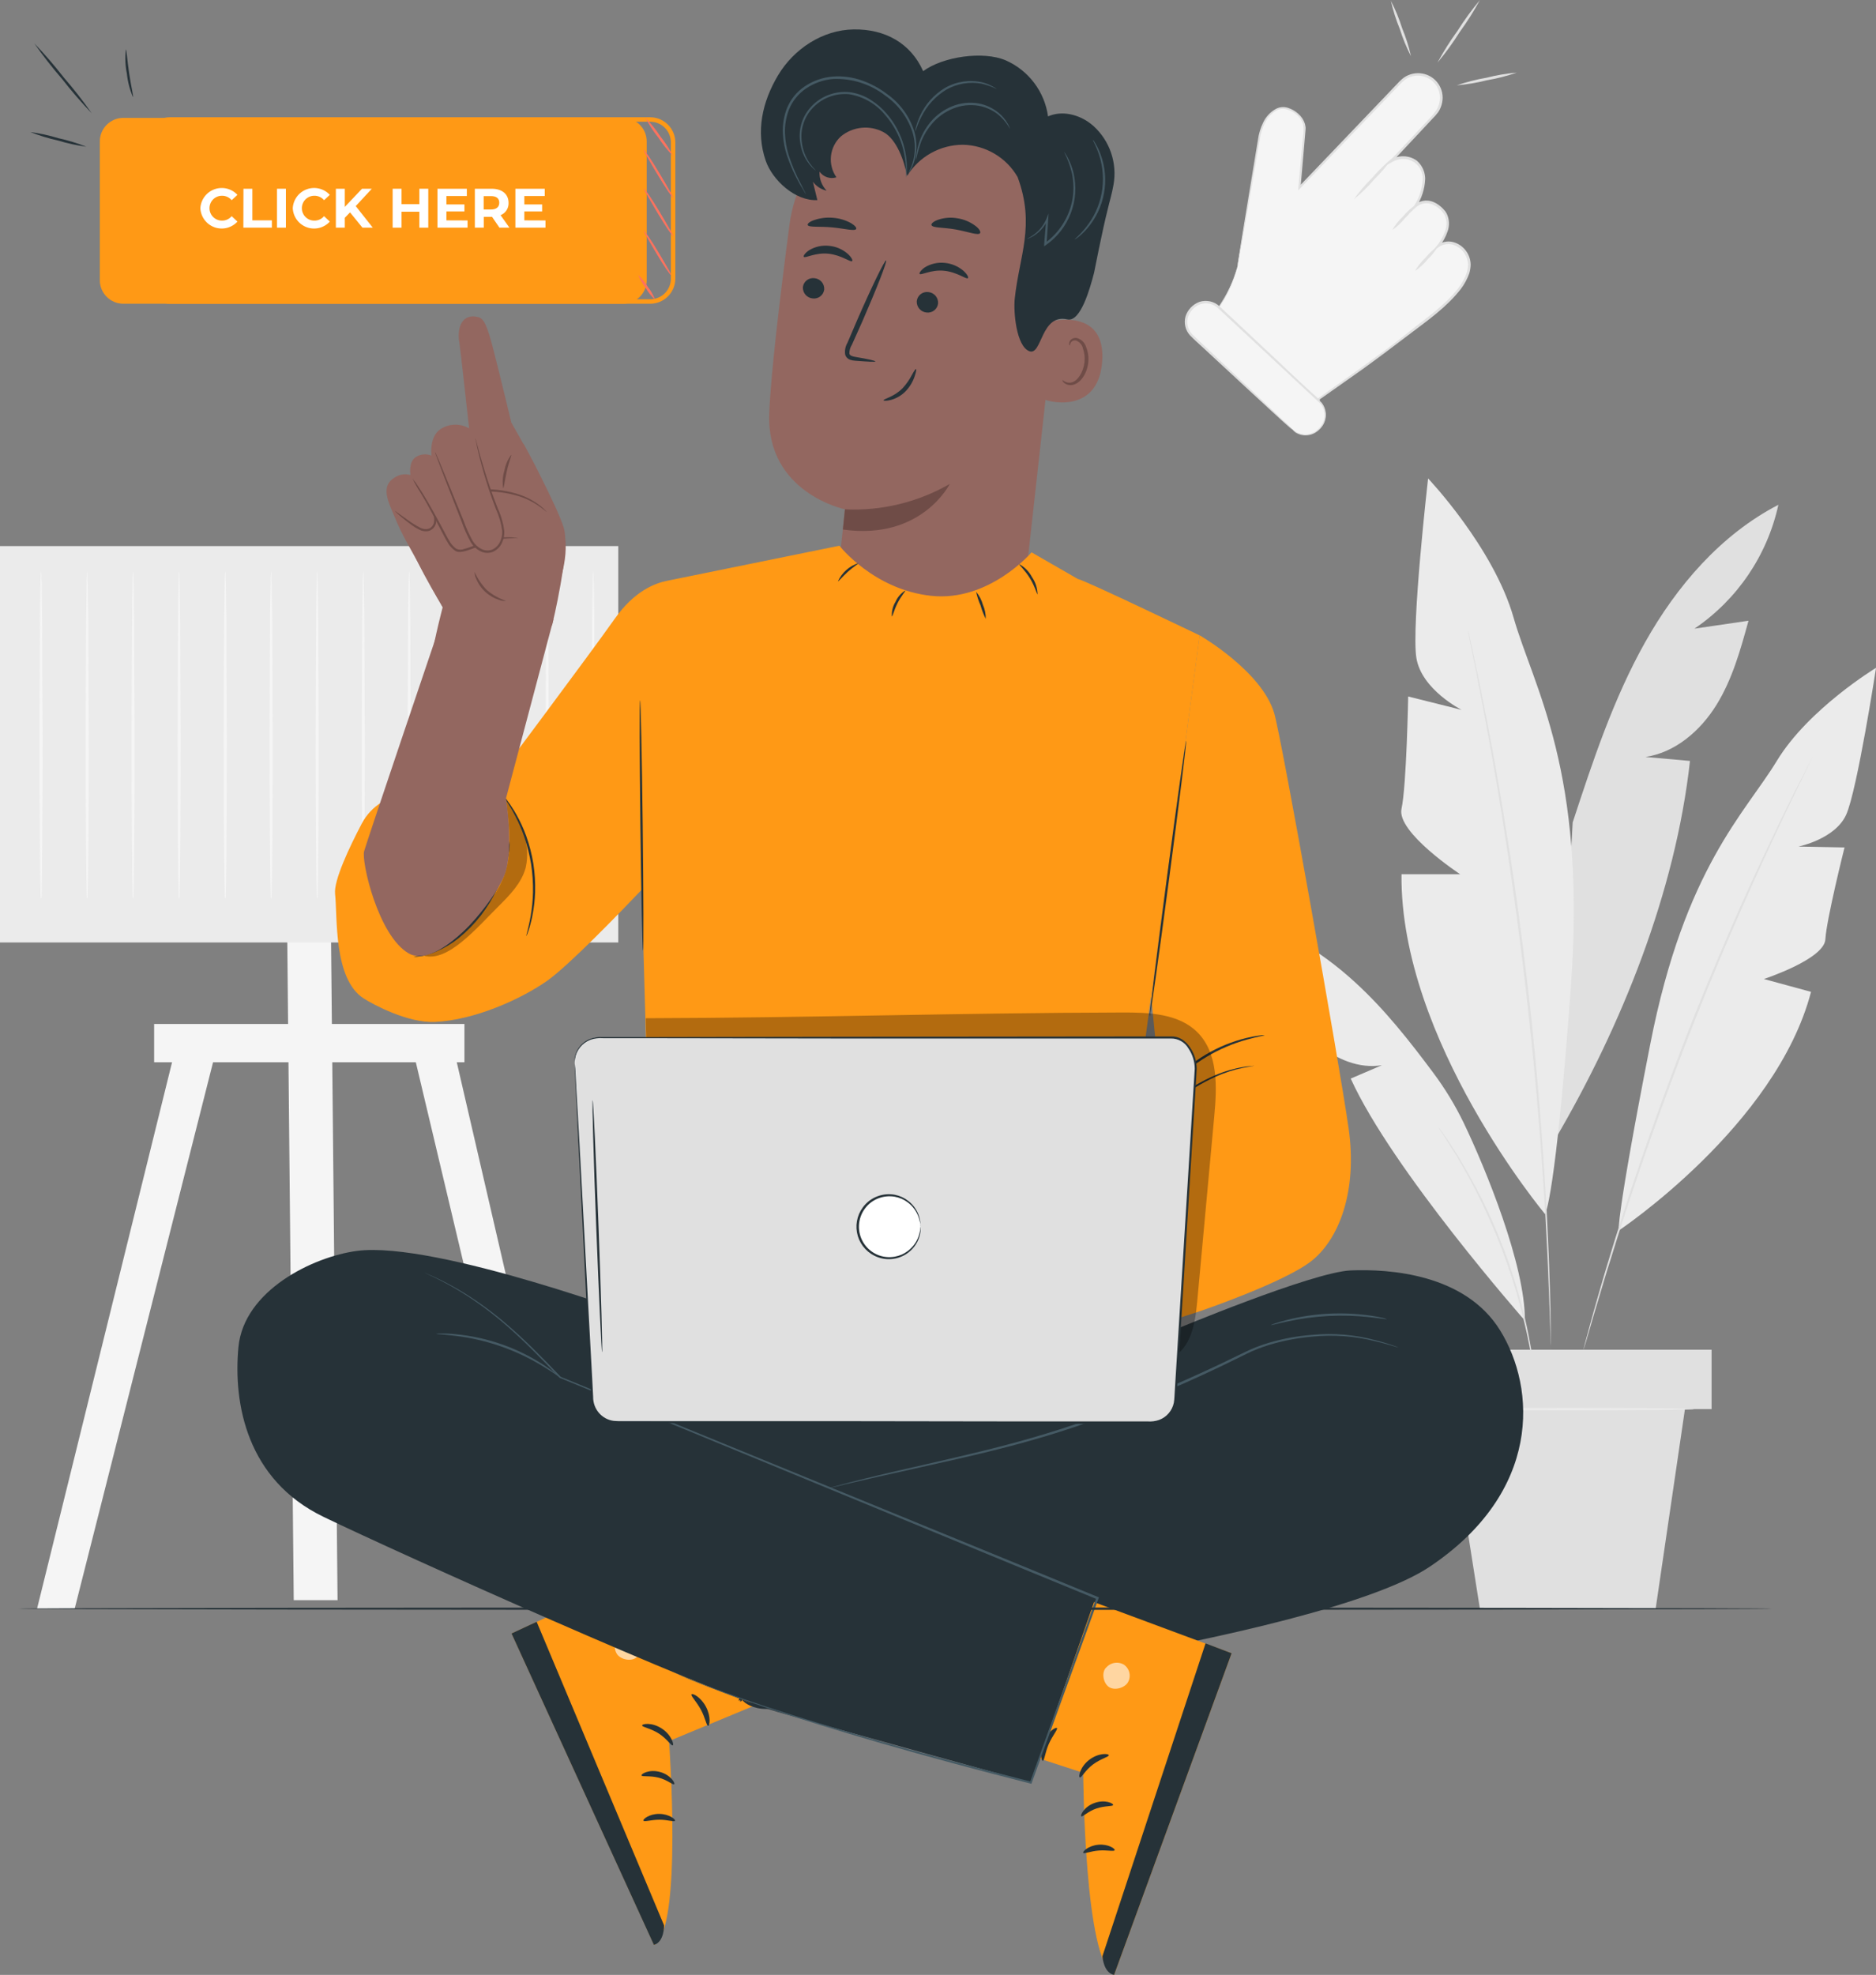 <svg width="191" height="201" viewBox="0 0 191 201" fill="none" xmlns="http://www.w3.org/2000/svg">
<rect x="0" y="0" width="191" height="201" fill="#808080" stroke="none"/>
<g clip-path="url(#clip0_310_60)">
<path d="M181.061 51.376C175.203 54.411 170.715 59.632 167.487 65.379C164.258 71.126 162.177 77.441 160.119 83.701L158.305 116.002C165.106 104.412 170.583 90.786 172.061 77.445L167.527 77.041C170.57 76.588 173.122 74.374 174.746 71.761C176.369 69.149 177.203 66.141 178.019 63.175L172.515 63.982C176.874 61.032 179.934 56.519 181.061 51.376Z" fill="#E0E0E0"/>
<path d="M157.308 123.568C157.308 123.568 142.518 105.878 142.69 88.976H148.661C148.661 88.976 142.173 84.712 142.69 82.322C143.207 79.931 143.37 70.886 143.37 70.886L148.811 72.247C148.811 72.247 144.73 70.201 144.204 66.958C143.678 63.714 145.397 48.695 145.397 48.695C145.397 48.695 152.053 55.694 154.102 62.862C156.151 70.029 161.524 78.393 159.946 100.235C158.369 122.076 157.308 123.568 157.308 123.568Z" fill="#EBEBEB"/>
<path d="M164.807 125.242C164.807 125.242 180.826 114.569 184.385 100.947L179.583 99.64C179.583 99.64 185.732 97.631 185.845 95.599C185.958 93.567 187.795 86.254 187.795 86.254L183.106 86.159C183.106 86.159 186.847 85.406 187.967 82.911C189.087 80.416 191.005 67.969 191.005 67.969C191.005 67.969 184.117 72.138 180.903 77.441C177.688 82.743 171.536 88.327 168.026 106.222C164.517 124.117 164.807 125.242 164.807 125.242Z" fill="#EBEBEB"/>
<path d="M149.459 64.132C149.482 64.192 149.499 64.254 149.509 64.318L149.636 64.862C149.745 65.352 149.904 66.059 150.089 66.962C150.275 67.865 150.543 68.994 150.788 70.296C151.033 71.598 151.354 73.077 151.654 74.719C152.284 78.003 152.95 81.927 153.64 86.291C154.329 90.654 154.968 95.472 155.562 100.534C156.156 105.596 156.591 110.441 156.922 114.845C157.253 119.25 157.494 123.224 157.63 126.562C157.716 128.232 157.752 129.738 157.797 131.071C157.843 132.405 157.865 133.539 157.874 134.473C157.883 135.408 157.897 136.12 157.902 136.623V137.186C157.902 137.308 157.902 137.376 157.902 137.376C157.894 137.313 157.894 137.249 157.902 137.186C157.902 137.045 157.902 136.864 157.879 136.623C157.879 136.12 157.838 135.399 157.806 134.473C157.775 133.548 157.743 132.4 157.684 131.076C157.625 129.751 157.58 128.236 157.484 126.571C157.33 123.233 157.067 119.264 156.727 114.864C156.387 110.464 155.911 105.624 155.331 100.561C154.75 95.499 154.084 90.691 153.426 86.322C152.769 81.954 152.103 78.035 151.495 74.751C151.205 73.104 150.91 71.625 150.661 70.319C150.411 69.013 150.207 67.897 150.003 66.98C149.799 66.064 149.681 65.365 149.582 64.871C149.536 64.64 149.505 64.458 149.477 64.322C149.465 64.259 149.459 64.196 149.459 64.132Z" fill="#E0E0E0"/>
<path d="M155.254 134.405C155.254 134.405 141.724 119.055 137.521 109.774L140.695 108.413C138.392 108.794 136.039 107.805 134.257 106.304C132.475 104.803 131.165 102.843 129.895 100.888L134.071 100.185C130.233 99.088 126.965 96.556 124.944 93.113C129.872 93.925 134.334 96.633 138.011 100.017C140.985 102.739 143.506 105.941 145.927 109.189C147.111 110.774 148.142 112.467 149.006 114.247C151.264 118.946 155.285 128.767 155.254 134.405Z" fill="#EBEBEB"/>
<path d="M184.593 76.905C184.578 76.96 184.557 77.014 184.53 77.064C184.475 77.173 184.407 77.323 184.321 77.518C184.126 77.917 183.845 78.489 183.492 79.219C183.138 79.949 182.689 80.856 182.186 81.913C181.683 82.97 181.102 84.159 180.49 85.492C179.239 88.15 177.806 91.339 176.26 94.905C174.714 98.47 173.086 102.421 171.481 106.599C169.876 110.777 168.416 114.796 167.151 118.47C165.886 122.144 164.811 125.469 163.95 128.277C163.497 129.674 163.134 130.953 162.794 132.069C162.454 133.185 162.173 134.151 161.946 134.94C161.719 135.73 161.538 136.329 161.415 136.755L161.27 137.209C161.255 137.263 161.235 137.316 161.211 137.367C161.218 137.31 161.23 137.254 161.248 137.199C161.275 137.082 161.316 136.923 161.37 136.723C161.483 136.292 161.647 135.68 161.86 134.909C162.073 134.138 162.34 133.149 162.667 132.028C162.993 130.908 163.351 129.624 163.787 128.223C164.63 125.41 165.7 122.076 166.961 118.393C168.221 114.709 169.681 110.681 171.277 106.508C172.873 102.335 174.537 98.379 176.078 94.814C177.62 91.249 179.089 88.069 180.359 85.42C180.98 84.086 181.574 82.898 182.086 81.85C182.598 80.802 183.052 79.904 183.446 79.173L184.312 77.49C184.412 77.309 184.489 77.158 184.543 77.037C184.558 76.992 184.574 76.948 184.593 76.905Z" fill="#E0E0E0"/>
<path d="M156.401 140.987C156.374 140.893 156.355 140.798 156.342 140.701C156.31 140.493 156.265 140.221 156.215 139.889C156.165 139.558 156.097 139.1 156.007 138.601C155.916 138.102 155.83 137.526 155.694 136.9C155.453 135.644 155.104 134.156 154.664 132.523C154.225 130.89 153.644 129.121 152.96 127.293C152.275 125.465 151.513 123.763 150.779 122.239C150.044 120.715 149.31 119.377 148.661 118.275C148.349 117.717 148.036 117.231 147.755 116.796C147.473 116.361 147.256 115.989 147.056 115.689L146.603 114.995C146.546 114.917 146.498 114.831 146.462 114.741C146.53 114.811 146.591 114.887 146.644 114.968L147.12 115.639C147.328 115.93 147.573 116.293 147.85 116.723C148.126 117.154 148.448 117.631 148.757 118.189C149.428 119.286 150.167 120.624 150.928 122.144C151.69 123.664 152.438 125.378 153.136 127.211C153.835 129.044 154.379 130.84 154.828 132.468C155.277 134.097 155.589 135.603 155.812 136.868C155.938 137.499 156.011 138.075 156.088 138.578C156.165 139.082 156.224 139.517 156.26 139.876C156.297 140.234 156.324 140.484 156.342 140.697C156.374 140.791 156.394 140.888 156.401 140.987Z" fill="#E0E0E0"/>
<path d="M174.26 137.372H144.644V143.414H174.26V137.372Z" fill="#E0E0E0"/>
<path d="M147.464 143.414L150.67 163.731H168.566L171.549 143.414H147.464Z" fill="#E0E0E0"/>
<path d="M172.442 143.414C172.442 143.482 166.838 143.532 159.928 143.532C153.019 143.532 147.415 143.482 147.415 143.414C147.415 143.346 153.019 143.296 159.928 143.296C166.838 143.296 172.442 143.35 172.442 143.414Z" fill="#EBEBEB"/>
<path d="M125.978 27.162C125.578 28.679 124.909 30.111 124.001 31.39L125.946 33.204L134.243 40.698L134.048 40.789C134.048 40.789 141.23 35.772 143.216 34.134C144.853 32.773 149.233 29.997 149.591 27.294C149.651 26.813 149.559 26.326 149.328 25.901C149.097 25.475 148.738 25.133 148.303 24.921C148.005 24.769 147.67 24.703 147.337 24.729C147.003 24.756 146.683 24.874 146.412 25.071C146.412 25.071 148.344 22.803 146.816 21.315C145.288 19.827 144.095 20.993 144.095 20.993C144.095 20.993 145.986 18.113 144.232 16.516C143.868 16.237 143.429 16.075 142.972 16.051C142.514 16.026 142.061 16.141 141.67 16.38L142.382 15.618L146.05 11.667C146.487 11.209 146.731 10.599 146.731 9.966C146.731 9.332 146.487 8.723 146.05 8.265C145.825 8.037 145.556 7.857 145.261 7.735C144.965 7.612 144.648 7.551 144.328 7.553C144.008 7.556 143.692 7.622 143.398 7.749C143.104 7.876 142.839 8.061 142.617 8.292L132.298 19.097L132.824 13.2C132.955 11.671 130.892 10.565 129.977 11.127C129.977 11.127 128.566 11.676 128.163 14.066C127.895 15.872 125.978 27.162 125.978 27.162Z" fill="#F5F5F5"/>
<path d="M125.978 27.162C125.978 27.162 125.978 27.062 126.014 26.867C126.05 26.672 126.087 26.382 126.145 26.01C126.268 25.248 126.445 24.141 126.676 22.712L127.537 17.487C127.707 16.468 127.887 15.377 128.077 14.216C128.157 13.607 128.336 13.016 128.607 12.465C128.89 11.864 129.359 11.371 129.945 11.059C130.312 10.878 130.735 10.847 131.124 10.973C131.508 11.094 131.862 11.295 132.162 11.563C132.486 11.835 132.727 12.193 132.856 12.597C132.888 12.701 132.897 12.81 132.919 12.914C132.942 13.019 132.919 13.137 132.919 13.241L132.865 13.862C132.72 15.532 132.569 17.28 132.411 19.106L132.221 19.02L141.62 9.195C141.833 8.977 142.042 8.741 142.255 8.532C142.462 8.295 142.693 8.079 142.944 7.888C143.491 7.517 144.161 7.373 144.812 7.485C145.142 7.541 145.457 7.664 145.738 7.846C146.019 8.027 146.261 8.263 146.449 8.54C146.637 8.817 146.767 9.129 146.831 9.457C146.896 9.786 146.894 10.124 146.825 10.451C146.759 10.783 146.631 11.1 146.449 11.386C146.256 11.649 146.041 11.895 145.805 12.12L144.472 13.549L141.752 16.448L141.593 16.244C142.128 15.932 142.76 15.83 143.366 15.958C143.62 16.014 143.863 16.11 144.087 16.244C144.204 16.308 144.308 16.392 144.395 16.493C144.488 16.586 144.573 16.686 144.649 16.793C144.949 17.217 145.108 17.725 145.102 18.244C145.052 19.241 144.739 20.206 144.195 21.043L143.996 20.88C144.243 20.661 144.545 20.511 144.869 20.448C145.194 20.384 145.529 20.408 145.841 20.517C146.146 20.631 146.427 20.8 146.671 21.016C146.794 21.113 146.906 21.222 147.006 21.342L147.165 21.524L147.288 21.733C147.426 22.013 147.505 22.318 147.521 22.63C147.538 22.942 147.491 23.254 147.383 23.547C147.187 24.122 146.891 24.658 146.508 25.13L146.34 24.944C146.606 24.753 146.916 24.632 147.24 24.593C147.565 24.553 147.895 24.596 148.199 24.717C148.643 24.894 149.026 25.198 149.298 25.591C149.571 25.984 149.721 26.448 149.731 26.926C149.724 27.234 149.676 27.539 149.586 27.834C149.384 28.398 149.096 28.929 148.734 29.408C147.279 31.272 145.388 32.583 143.688 33.876C141.987 35.169 140.305 36.439 138.7 37.595L134.098 40.839L134.003 40.675L134.198 40.585L134.175 40.743L125.905 33.254H125.991L125.946 33.3L125.901 33.259L123.965 31.444L123.933 31.413L123.96 31.376C124.634 30.434 125.183 29.408 125.592 28.323C125.733 27.956 125.824 27.666 125.882 27.471C125.941 27.276 125.978 27.18 125.978 27.18C125.894 27.575 125.782 27.963 125.642 28.342C125.252 29.442 124.713 30.485 124.042 31.44V31.372C124.604 31.893 125.23 32.469 125.991 33.186H125.905L125.946 33.141L125.996 33.182L134.311 40.648L134.42 40.743L134.289 40.802L134.094 40.893L133.976 40.698L138.564 37.437C140.16 36.275 141.851 35.073 143.529 33.712C145.206 32.352 147.111 31.1 148.516 29.276C148.862 28.82 149.136 28.314 149.328 27.775C149.409 27.503 149.454 27.223 149.464 26.94C149.455 26.657 149.394 26.379 149.283 26.119C149.052 25.589 148.622 25.172 148.086 24.958C147.819 24.852 147.53 24.816 147.246 24.852C146.961 24.887 146.69 24.994 146.458 25.162L145.764 25.674L146.317 24.985C146.679 24.539 146.957 24.032 147.138 23.488C147.239 23.225 147.285 22.943 147.272 22.661C147.259 22.379 147.187 22.103 147.061 21.851C146.761 21.358 146.304 20.981 145.764 20.78C145.497 20.686 145.211 20.664 144.933 20.717C144.655 20.769 144.396 20.894 144.182 21.079L143.556 21.646L143.987 20.925C144.504 20.131 144.801 19.214 144.848 18.267C144.875 17.802 144.736 17.342 144.457 16.969C144.177 16.596 143.774 16.334 143.32 16.23C142.777 16.117 142.211 16.211 141.733 16.493L141.012 16.892L141.575 16.294L144.295 13.395C144.746 12.917 145.19 12.441 145.628 11.966C145.847 11.745 146.044 11.503 146.218 11.245C146.382 10.987 146.497 10.701 146.558 10.401C146.619 10.105 146.621 9.8 146.562 9.503C146.504 9.206 146.387 8.924 146.218 8.673C146.047 8.428 145.83 8.219 145.579 8.057C145.328 7.896 145.047 7.786 144.753 7.734C144.167 7.63 143.564 7.759 143.071 8.092C142.834 8.275 142.615 8.48 142.418 8.705L141.783 9.367L132.375 19.17L132.162 19.378L132.194 19.07C132.357 17.255 132.516 15.495 132.67 13.831C132.745 13.435 132.745 13.029 132.67 12.633C132.552 12.266 132.334 11.939 132.04 11.69C131.757 11.439 131.423 11.253 131.06 11.145C130.721 11.031 130.351 11.052 130.027 11.204C129.482 11.499 129.045 11.96 128.78 12.52C128.513 13.052 128.337 13.626 128.258 14.216C128.059 15.373 127.868 16.484 127.696 17.487C127.342 19.519 127.039 21.27 126.789 22.703C126.54 24.137 126.336 25.234 126.209 25.992C126.141 26.364 126.091 26.645 126.05 26.845C126.009 27.044 125.978 27.162 125.978 27.162Z" fill="#E0E0E0"/>
<path d="M121.305 31.462L121.398 31.362C121.747 30.989 122.23 30.769 122.74 30.752C123.251 30.735 123.748 30.921 124.121 31.27L134.343 40.83C134.715 41.178 134.934 41.66 134.951 42.17C134.968 42.68 134.782 43.175 134.434 43.548L134.341 43.648C133.992 44.021 133.509 44.241 132.999 44.258C132.488 44.275 131.991 44.089 131.618 43.739L121.4 34.183C121.027 33.835 120.808 33.353 120.791 32.843C120.774 32.333 120.96 31.837 121.308 31.465L121.305 31.462Z" fill="#F5F5F5"/>
<path d="M131.609 43.733C131.609 43.733 131.718 43.823 131.949 43.955C132.237 44.119 132.563 44.205 132.894 44.205C133.226 44.205 133.552 44.119 133.84 43.955C134.118 43.78 134.357 43.55 134.542 43.279C134.763 42.951 134.873 42.56 134.855 42.165C134.837 41.77 134.692 41.391 134.443 41.084L124.014 31.363C123.776 31.14 123.481 30.985 123.162 30.916C122.843 30.846 122.511 30.864 122.201 30.968C121.907 31.076 121.641 31.25 121.424 31.477C121.208 31.703 121.045 31.976 120.949 32.275C120.866 32.566 120.857 32.873 120.923 33.168C120.988 33.464 121.127 33.738 121.326 33.967C121.757 34.397 122.233 34.824 122.663 35.232L127.329 39.637L130.457 42.617L131.301 43.438C131.403 43.529 131.497 43.63 131.582 43.737C131.469 43.658 131.363 43.57 131.264 43.474L130.389 42.689L127.216 39.768L122.514 35.409C122.06 34.992 121.607 34.592 121.154 34.13C120.922 33.873 120.76 33.562 120.681 33.226C120.601 32.89 120.608 32.539 120.7 32.206C120.808 31.867 120.992 31.558 121.238 31.3C121.484 31.043 121.785 30.846 122.119 30.723C122.47 30.61 122.844 30.593 123.203 30.672C123.563 30.752 123.894 30.926 124.164 31.177C128.245 34.992 131.917 38.434 134.552 40.975C134.819 41.312 134.972 41.727 134.985 42.157C134.999 42.588 134.874 43.011 134.629 43.365C134.428 43.651 134.169 43.889 133.867 44.064C133.61 44.206 133.325 44.288 133.033 44.304C132.63 44.328 132.231 44.225 131.89 44.009C131.783 43.932 131.688 43.839 131.609 43.733Z" fill="#E0E0E0"/>
<path d="M137.839 20.285C138.401 19.499 139.03 18.763 139.72 18.085C140.348 17.351 141.04 16.674 141.788 16.062C141.227 16.849 140.599 17.585 139.911 18.262C139.282 18.998 138.589 19.675 137.839 20.285Z" fill="#E0E0E0"/>
<path d="M141.747 23.411C142.037 22.906 142.401 22.447 142.826 22.05C143.19 21.602 143.616 21.208 144.091 20.88C143.803 21.386 143.439 21.845 143.012 22.241C142.651 22.691 142.224 23.086 141.747 23.411Z" fill="#E0E0E0"/>
<path d="M144.073 27.57C144.363 27.066 144.727 26.607 145.152 26.21C145.514 25.759 145.942 25.366 146.422 25.044C146.131 25.548 145.767 26.007 145.343 26.405C144.98 26.855 144.552 27.248 144.073 27.57Z" fill="#E0E0E0"/>
<path d="M143.656 5.716C143.195 4.825 142.812 3.896 142.513 2.939C142.13 2.013 141.826 1.055 141.606 0.077C142.066 0.968 142.449 1.897 142.749 2.853C143.133 3.78 143.436 4.737 143.656 5.716Z" fill="#E0E0E0"/>
<path d="M146.354 6.373C146.965 5.243 147.651 4.155 148.407 3.116C149.093 2.03 149.85 0.99 150.674 0.005C150.061 1.134 149.373 2.222 148.616 3.261C147.933 4.349 147.177 5.388 146.354 6.373Z" fill="#E0E0E0"/>
<path d="M148.317 8.682C149.304 8.345 150.317 8.087 151.345 7.911C152.356 7.654 153.385 7.479 154.424 7.389C153.44 7.733 152.428 7.993 151.4 8.165C150.388 8.423 149.357 8.595 148.317 8.682Z" fill="#E0E0E0"/>
<path d="M18.326 104.839L3.772 163.727H7.603L22.52 104.839H18.326Z" fill="#F5F5F5"/>
<path d="M45.748 104.839L59.368 163.727H55.537L41.559 104.839H45.748Z" fill="#F5F5F5"/>
<path d="M34.368 162.86H29.906L29.244 95.272H33.701L34.368 162.86Z" fill="#F5F5F5"/>
<path d="M62.946 55.577H0V95.921H62.946V55.577Z" fill="#EBEBEB"/>
<path d="M47.285 104.217H15.692V108.114H47.285V104.217Z" fill="#F5F5F5"/>
<path d="M4.18 90.659C4.219 90.903 4.234 91.151 4.226 91.398H4.139C4.076 89.425 4.026 82.888 4.026 75.141C4.026 70.469 4.062 66.236 4.071 63.125C4.071 61.619 4.108 60.403 4.121 59.496C4.121 59.092 4.121 58.765 4.149 58.502C4.148 58.387 4.159 58.271 4.18 58.158C4.207 58.27 4.218 58.386 4.212 58.502C4.212 58.765 4.212 59.092 4.244 59.496C4.244 60.403 4.271 61.632 4.294 63.125C4.294 66.236 4.321 70.469 4.339 75.141C4.339 82.888 4.289 89.425 4.226 91.398H4.139C4.134 91.151 4.148 90.904 4.18 90.659Z" fill="#F5F5F5"/>
<path d="M8.868 90.659C8.901 90.904 8.914 91.151 8.909 91.398H8.837C8.773 89.425 8.723 82.888 8.723 75.141C8.723 70.469 8.76 66.236 8.769 63.125C8.791 61.619 8.81 60.403 8.819 59.496C8.819 59.092 8.819 58.765 8.85 58.502C8.844 58.386 8.855 58.27 8.882 58.158C8.903 58.271 8.912 58.387 8.909 58.502C8.909 58.765 8.909 59.092 8.941 59.496C8.941 60.403 8.968 61.632 8.991 63.125C8.991 66.236 9.018 70.469 9.036 75.141C9.036 82.888 8.986 89.425 8.923 91.398H8.837C8.824 91.151 8.834 90.904 8.868 90.659Z" fill="#F5F5F5"/>
<path d="M13.552 90.659C13.584 90.904 13.598 91.151 13.593 91.398H13.507C13.443 89.425 13.398 82.888 13.398 75.141C13.398 70.469 13.43 66.236 13.443 63.125C13.443 61.619 13.48 60.403 13.493 59.496C13.493 59.092 13.493 58.765 13.52 58.502C13.517 58.387 13.528 58.271 13.552 58.158C13.576 58.271 13.587 58.387 13.584 58.502C13.584 58.765 13.584 59.092 13.611 59.496C13.611 60.403 13.643 61.632 13.661 63.125C13.661 66.236 13.688 70.469 13.706 75.141C13.706 82.888 13.661 89.425 13.593 91.398H13.507C13.501 91.151 13.516 90.904 13.552 90.659Z" fill="#F5F5F5"/>
<path d="M18.236 90.659C18.271 90.904 18.287 91.151 18.281 91.398H18.195C18.127 89.425 18.081 82.888 18.081 75.141C18.081 70.469 18.113 66.236 18.127 63.125C18.127 61.619 18.163 60.403 18.177 59.496C18.177 59.092 18.199 58.765 18.204 58.502C18.201 58.387 18.212 58.271 18.236 58.158C18.26 58.271 18.27 58.387 18.267 58.502C18.267 58.765 18.267 59.092 18.295 59.496C18.295 60.403 18.326 61.632 18.345 63.125C18.345 66.236 18.372 70.469 18.39 75.141C18.39 82.888 18.345 89.425 18.281 91.398H18.195C18.19 91.151 18.203 90.904 18.236 90.659Z" fill="#F5F5F5"/>
<path d="M22.919 90.659C22.958 90.903 22.973 91.151 22.965 91.398H22.892C22.829 89.425 22.779 82.888 22.779 75.141C22.779 70.469 22.815 66.236 22.824 63.125C22.847 61.619 22.86 60.403 22.874 59.496C22.874 59.092 22.874 58.765 22.901 58.502C22.901 58.387 22.912 58.271 22.933 58.158C22.96 58.27 22.971 58.386 22.965 58.502C22.965 58.765 22.965 59.092 22.996 59.496C22.996 60.403 23.024 61.632 23.046 63.125C23.046 66.236 23.073 70.469 23.092 75.141C23.092 82.888 23.042 89.425 22.978 91.398H22.892C22.883 91.151 22.892 90.904 22.919 90.659Z" fill="#F5F5F5"/>
<path d="M27.608 90.659C27.64 90.904 27.654 91.151 27.648 91.398H27.562C27.499 89.425 27.449 82.888 27.449 75.141C27.449 70.469 27.485 66.236 27.494 63.125C27.494 61.619 27.535 60.403 27.544 59.496C27.544 59.092 27.544 58.765 27.576 58.502C27.57 58.386 27.581 58.27 27.608 58.158C27.628 58.271 27.637 58.387 27.635 58.502C27.635 58.765 27.635 59.092 27.667 59.496C27.667 60.403 27.694 61.632 27.716 63.125C27.716 66.236 27.744 70.469 27.762 75.141C27.762 82.888 27.712 89.425 27.648 91.398H27.562C27.554 91.151 27.569 90.903 27.608 90.659Z" fill="#F5F5F5"/>
<path d="M32.291 90.659C32.324 90.904 32.337 91.151 32.332 91.398H32.246C32.182 89.425 32.137 82.888 32.137 75.141C32.137 70.469 32.169 66.236 32.182 63.125C32.182 61.619 32.219 60.403 32.232 59.496C32.232 59.092 32.232 58.765 32.26 58.502C32.257 58.387 32.267 58.271 32.291 58.158C32.316 58.271 32.326 58.387 32.323 58.502C32.323 58.765 32.323 59.092 32.35 59.496C32.35 60.403 32.382 61.632 32.4 63.125C32.4 66.236 32.427 70.469 32.446 75.141C32.446 82.888 32.4 89.425 32.332 91.398H32.246C32.24 91.151 32.255 90.904 32.291 90.659Z" fill="#F5F5F5"/>
<path d="M36.975 90.659C37.011 90.904 37.026 91.151 37.02 91.398H36.948C36.88 89.425 36.834 82.888 36.834 75.141C36.834 70.469 36.866 66.236 36.88 63.125C36.88 61.619 36.916 60.403 36.93 59.496C36.93 59.092 36.93 58.765 36.957 58.502C36.954 58.387 36.965 58.271 36.989 58.158C37.013 58.271 37.023 58.387 37.02 58.502C37.02 58.765 37.02 59.092 37.048 59.496C37.048 60.403 37.079 61.632 37.097 63.125C37.097 66.236 37.125 70.469 37.143 75.141C37.143 82.888 37.097 89.425 37.034 91.398H36.948C36.938 91.151 36.947 90.904 36.975 90.659Z" fill="#F5F5F5"/>
<path d="M41.658 90.659C41.697 90.903 41.713 91.151 41.704 91.398H41.618C41.554 89.425 41.504 82.888 41.504 75.141C41.504 70.469 41.541 66.236 41.55 63.125C41.55 61.619 41.586 60.403 41.6 59.496C41.6 59.092 41.622 58.765 41.627 58.502C41.627 58.387 41.637 58.271 41.658 58.158C41.686 58.27 41.696 58.386 41.69 58.502C41.69 58.765 41.69 59.092 41.722 59.496C41.722 60.403 41.749 61.632 41.772 63.125C41.772 66.236 41.799 70.469 41.817 75.141C41.817 82.888 41.767 89.425 41.704 91.398H41.618C41.613 91.151 41.626 90.904 41.658 90.659Z" fill="#F5F5F5"/>
<path d="M46.347 90.659C46.379 90.904 46.393 91.151 46.388 91.398H46.301C46.238 89.425 46.188 82.888 46.188 75.141C46.188 70.469 46.224 66.236 46.233 63.125C46.256 61.619 46.274 60.403 46.283 59.496C46.283 59.092 46.283 58.765 46.315 58.502C46.309 58.386 46.32 58.27 46.347 58.158C46.368 58.271 46.379 58.387 46.378 58.502C46.378 58.765 46.378 59.092 46.406 59.496C46.406 60.403 46.433 61.632 46.456 63.125C46.456 66.236 46.483 70.469 46.501 75.141C46.501 82.888 46.451 89.425 46.388 91.398H46.301C46.293 91.151 46.308 90.903 46.347 90.659Z" fill="#F5F5F5"/>
<path d="M51.03 90.659C51.063 90.904 51.076 91.151 51.071 91.398H51.003C50.94 89.425 50.894 82.888 50.894 75.141C50.894 70.469 50.926 66.236 50.94 63.125C50.94 61.619 50.976 60.403 50.989 59.496C50.989 59.092 50.989 58.765 51.017 58.502C51.014 58.387 51.024 58.271 51.048 58.158C51.073 58.271 51.083 58.387 51.08 58.502C51.08 58.765 51.08 59.092 51.107 59.496C51.107 60.403 51.139 61.632 51.157 63.125C51.157 66.236 51.184 70.469 51.203 75.141C51.203 82.888 51.157 89.425 51.089 91.398H51.003C50.991 91.151 51.001 90.904 51.03 90.659Z" fill="#F5F5F5"/>
<path d="M55.714 90.659C55.75 90.904 55.765 91.151 55.759 91.398H55.673C55.605 89.425 55.56 82.888 55.56 75.141C55.56 70.469 55.592 66.236 55.605 63.125C55.605 61.619 55.641 60.403 55.655 59.496C55.655 59.092 55.678 58.765 55.682 58.502C55.679 58.387 55.69 58.271 55.714 58.158C55.738 58.271 55.749 58.387 55.746 58.502C55.746 58.765 55.746 59.092 55.773 59.496C55.773 60.403 55.805 61.632 55.823 63.125C55.823 66.236 55.85 70.469 55.868 75.141C55.868 82.888 55.823 89.425 55.759 91.398H55.673C55.668 91.151 55.682 90.904 55.714 90.659Z" fill="#F5F5F5"/>
<path d="M60.398 90.659C60.436 90.903 60.452 91.151 60.443 91.398H60.357C60.293 89.425 60.243 82.888 60.243 75.141C60.243 70.469 60.28 66.236 60.289 63.125C60.311 61.619 60.325 60.403 60.339 59.496C60.339 59.092 60.339 58.765 60.366 58.502C60.366 58.387 60.376 58.271 60.398 58.158C60.425 58.27 60.435 58.386 60.429 58.502C60.429 58.765 60.429 59.092 60.461 59.496C60.461 60.403 60.488 61.632 60.511 63.125C60.511 66.236 60.538 70.469 60.556 75.141C60.556 82.888 60.506 89.425 60.443 91.398H60.357C60.352 91.151 60.365 90.904 60.398 90.659Z" fill="#F5F5F5"/>
<path d="M107.991 26.759L104.459 58.598C103.856 64.014 101.866 71.843 93.355 70.505C86.056 68.781 84.958 61.532 85.525 56.479C85.793 54.084 86.01 52.084 86.024 51.839C86.024 51.839 78.008 50.174 78.316 42.086C78.466 38.181 79.422 30.152 80.374 22.903C80.869 19.148 82.758 15.717 85.667 13.292C88.576 10.868 92.29 9.629 96.071 9.821L96.851 9.857C105.23 10.76 109.134 18.403 107.991 26.759Z" fill="#936760"/>
<path d="M86.024 51.839C89.755 52.016 93.46 51.118 96.697 49.253C96.697 49.253 93.836 55.028 85.815 53.894L86.024 51.839Z" fill="#6F4C47"/>
<path d="M93.623 27.875C93.763 28.056 94.779 27.421 96.121 27.557C97.463 27.693 98.388 28.464 98.547 28.314C98.628 28.242 98.497 27.929 98.093 27.566C97.554 27.1 96.881 26.816 96.171 26.754C95.47 26.684 94.765 26.844 94.162 27.208C93.741 27.503 93.573 27.793 93.623 27.875Z" fill="#263238"/>
<path d="M93.337 30.651C93.321 30.935 93.416 31.215 93.602 31.431C93.788 31.647 94.051 31.782 94.335 31.807C94.473 31.825 94.614 31.815 94.748 31.777C94.882 31.74 95.008 31.676 95.118 31.59C95.227 31.503 95.318 31.395 95.385 31.273C95.452 31.151 95.495 31.016 95.509 30.877C95.525 30.593 95.43 30.314 95.244 30.099C95.058 29.884 94.795 29.75 94.512 29.725C94.374 29.707 94.233 29.718 94.099 29.755C93.965 29.792 93.84 29.855 93.73 29.941C93.621 30.027 93.53 30.135 93.463 30.256C93.395 30.378 93.352 30.512 93.337 30.651Z" fill="#263238"/>
<path d="M89.13 36.788C89.13 36.715 88.377 36.543 87.135 36.334C86.817 36.284 86.523 36.207 86.477 35.99C86.471 35.668 86.561 35.352 86.736 35.082L87.797 32.715C89.27 29.34 90.354 26.559 90.218 26.505C90.082 26.45 88.776 29.131 87.302 32.506C86.943 33.334 86.603 34.128 86.282 34.887C86.061 35.26 85.981 35.699 86.056 36.126C86.095 36.24 86.161 36.344 86.248 36.429C86.334 36.514 86.439 36.578 86.554 36.616C86.727 36.674 86.907 36.707 87.089 36.715C88.341 36.811 89.121 36.856 89.13 36.788Z" fill="#263238"/>
<path d="M94.834 22.903C94.929 23.216 96.026 23.125 97.305 23.357C98.583 23.588 99.603 23.996 99.785 23.728C99.871 23.597 99.703 23.275 99.299 22.98C98.766 22.582 98.144 22.32 97.486 22.218C96.833 22.101 96.161 22.149 95.532 22.358C95.047 22.526 94.797 22.753 94.834 22.903Z" fill="#263238"/>
<path d="M82.233 22.903C82.347 23.161 83.426 23.021 84.695 23.139C85.965 23.257 87.003 23.552 87.166 23.311C87.239 23.198 87.058 22.957 86.64 22.708C86.081 22.401 85.463 22.217 84.827 22.168C84.177 22.107 83.522 22.184 82.904 22.395C82.419 22.554 82.188 22.776 82.233 22.903Z" fill="#263238"/>
<path d="M107.03 32.71C107.171 32.656 112.666 31.349 112.212 36.865C111.759 42.381 106.318 40.784 106.318 40.626C106.318 40.467 107.03 32.71 107.03 32.71Z" fill="#936760"/>
<path d="M108.172 38.675C108.2 38.675 108.263 38.752 108.422 38.838C108.642 38.955 108.899 38.981 109.138 38.911C109.737 38.748 110.303 37.863 110.412 36.87C110.466 36.398 110.413 35.921 110.258 35.472C110.221 35.296 110.141 35.131 110.025 34.992C109.91 34.853 109.763 34.744 109.596 34.674C109.488 34.636 109.37 34.638 109.262 34.677C109.155 34.717 109.064 34.793 109.007 34.892C108.921 35.037 108.948 35.15 108.916 35.16C108.884 35.169 108.807 35.055 108.871 34.833C108.911 34.699 108.998 34.583 109.116 34.506C109.275 34.403 109.469 34.367 109.655 34.407C109.878 34.47 110.081 34.59 110.244 34.755C110.407 34.919 110.526 35.122 110.589 35.345C110.787 35.842 110.859 36.38 110.798 36.91C110.671 38.022 110.018 39.015 109.202 39.178C109.05 39.209 108.892 39.206 108.742 39.168C108.591 39.13 108.451 39.06 108.331 38.961C108.172 38.811 108.154 38.684 108.172 38.675Z" fill="#6F4C47"/>
<path d="M89.955 40.748C89.914 40.603 91.029 40.412 91.909 39.496C92.278 39.093 92.592 38.643 92.843 38.158C93.052 37.777 93.206 37.541 93.265 37.568C93.324 37.595 93.265 37.863 93.129 38.285C92.942 38.85 92.632 39.368 92.222 39.8C91.805 40.238 91.274 40.552 90.689 40.707C90.25 40.821 89.964 40.798 89.955 40.748Z" fill="#263238"/>
<path d="M81.835 26.137C81.975 26.319 82.991 25.683 84.333 25.82C85.675 25.956 86.6 26.727 86.758 26.573C86.84 26.505 86.709 26.192 86.305 25.829C85.767 25.361 85.093 25.076 84.383 25.017C83.682 24.947 82.977 25.106 82.374 25.47C81.939 25.765 81.771 26.055 81.835 26.137Z" fill="#263238"/>
<path d="M81.744 29.217C81.727 29.502 81.822 29.782 82.008 29.998C82.195 30.213 82.457 30.348 82.741 30.374C82.878 30.392 83.017 30.382 83.15 30.346C83.283 30.31 83.408 30.248 83.517 30.164C83.626 30.08 83.717 29.975 83.786 29.855C83.854 29.735 83.898 29.603 83.916 29.467C83.934 29.183 83.841 28.903 83.655 28.687C83.469 28.471 83.206 28.338 82.923 28.314C82.786 28.295 82.647 28.304 82.513 28.339C82.379 28.374 82.254 28.435 82.145 28.519C82.035 28.603 81.943 28.708 81.874 28.828C81.805 28.948 81.761 29.08 81.744 29.217Z" fill="#263238"/>
<path d="M111.387 27.775C110.983 29.312 110.027 32.819 108.667 32.506C105.946 31.889 106.105 36.253 104.79 35.74C103.475 35.227 103.167 31.757 103.316 30.374C103.77 26.051 105.429 22.948 103.602 18.013C103.035 17.034 102.225 16.217 101.251 15.643C100.276 15.068 99.17 14.755 98.039 14.733C96.899 14.734 95.779 15.026 94.784 15.582C93.789 16.138 92.952 16.939 92.353 17.909C92.072 16.398 91.283 14.13 89.918 13.431C89.235 13.075 88.463 12.928 87.696 13.009C86.93 13.089 86.205 13.394 85.611 13.885C85.044 14.406 84.686 15.114 84.603 15.88C84.519 16.645 84.716 17.414 85.158 18.045C84.847 18.145 84.513 18.143 84.204 18.039C83.895 17.935 83.627 17.735 83.439 17.469C83.421 17.824 83.475 18.179 83.599 18.512C83.723 18.845 83.914 19.149 84.16 19.405C83.601 19.281 83.105 18.959 82.764 18.498L83.217 20.367C80.95 20.481 78.642 18.321 77.962 16.366C76.933 13.4 77.604 10.37 79.209 7.675C80.814 4.981 83.743 3.039 86.917 2.994C90.091 2.948 92.716 4.377 93.99 7.244C95.994 5.756 100.106 5.162 102.396 6.142C103.541 6.646 104.538 7.436 105.292 8.434C106.046 9.433 106.532 10.608 106.703 11.848C108.109 11.218 109.823 11.644 111.042 12.588L111.337 12.833C112.153 13.575 112.768 14.513 113.123 15.558C113.478 16.602 113.563 17.72 113.368 18.807C113.223 19.678 112.942 20.585 112.783 21.288C112.248 23.37 111.387 27.775 111.387 27.775Z" fill="#263238"/>
<path d="M83.05 17.351C83.05 17.351 82.977 17.31 82.864 17.21C82.696 17.066 82.544 16.905 82.41 16.729C81.892 16.075 81.564 15.29 81.463 14.461C81.371 13.85 81.412 13.226 81.581 12.631C81.751 12.036 82.046 11.485 82.447 11.014C82.938 10.433 83.562 9.981 84.267 9.697C84.972 9.412 85.735 9.304 86.491 9.381C87.269 9.478 88.015 9.751 88.672 10.179C89.285 10.565 89.834 11.044 90.299 11.599C91.09 12.523 91.673 13.605 92.009 14.774C92.235 15.563 92.343 16.381 92.331 17.201C92.331 17.491 92.303 17.714 92.281 17.863C92.276 17.94 92.263 18.016 92.24 18.09C92.29 16.986 92.158 15.881 91.85 14.819C91.501 13.676 90.915 12.619 90.132 11.717C89.209 10.584 87.905 9.828 86.464 9.589C85.746 9.519 85.021 9.623 84.351 9.891C83.681 10.16 83.086 10.585 82.614 11.132C82.228 11.579 81.941 12.103 81.772 12.669C81.602 13.235 81.554 13.83 81.63 14.416C81.711 15.223 82.002 15.996 82.474 16.657C82.814 17.133 83.063 17.332 83.05 17.351Z" fill="#455A64"/>
<path d="M82.057 19.764C81.991 19.686 81.935 19.601 81.889 19.51C81.784 19.337 81.635 19.056 81.435 18.748C80.899 17.81 80.456 16.823 80.112 15.799C79.88 15.084 79.744 14.341 79.708 13.59C79.663 12.722 79.801 11.853 80.112 11.041C80.474 10.141 81.094 9.367 81.893 8.818C82.748 8.232 83.74 7.879 84.772 7.793C85.8 7.714 86.832 7.855 87.801 8.206C88.701 8.53 89.546 8.989 90.308 9.567C91.639 10.507 92.621 11.861 93.101 13.418C93.401 14.474 93.371 15.596 93.015 16.634C92.915 16.911 92.788 17.177 92.634 17.428C92.581 17.516 92.52 17.599 92.453 17.677C92.633 17.332 92.785 16.972 92.906 16.602C93.217 15.579 93.217 14.486 92.906 13.463C92.416 11.954 91.446 10.647 90.145 9.739C88.624 8.561 86.735 7.959 84.813 8.038C83.821 8.123 82.867 8.462 82.043 9.022C81.279 9.545 80.685 10.28 80.334 11.136C80.028 11.918 79.888 12.755 79.921 13.595C79.949 14.33 80.073 15.059 80.288 15.763C80.617 16.782 81.034 17.77 81.535 18.716L81.93 19.501C81.98 19.584 82.022 19.672 82.057 19.764Z" fill="#455A64"/>
<path d="M109.424 24.368C109.397 24.332 109.909 23.955 110.539 23.166C111.368 22.147 111.927 20.935 112.164 19.643C112.402 18.351 112.311 17.02 111.899 15.772C111.587 14.81 111.242 14.275 111.283 14.257C111.324 14.239 111.392 14.37 111.541 14.62C111.747 14.969 111.92 15.336 112.058 15.718C112.525 16.986 112.642 18.357 112.398 19.686C112.154 21.016 111.558 22.255 110.671 23.275C110.406 23.581 110.115 23.864 109.8 24.119C109.687 24.219 109.561 24.303 109.424 24.368Z" fill="#455A64"/>
<path d="M104.559 24.323C104.559 24.3 104.822 24.196 105.239 23.896C105.82 23.477 106.273 22.906 106.549 22.245L106.758 21.728L106.722 22.286C106.672 23.039 106.613 23.905 106.554 24.849L106.377 24.749C107.128 24.208 107.765 23.524 108.252 22.737C108.738 21.949 109.064 21.073 109.211 20.159C109.333 19.323 109.309 18.473 109.138 17.645C108.956 16.886 108.686 16.151 108.331 15.455C108.371 15.494 108.406 15.538 108.435 15.586C108.524 15.715 108.606 15.848 108.68 15.985C108.957 16.497 109.164 17.043 109.297 17.609C109.616 18.969 109.52 20.393 109.022 21.698C108.524 23.003 107.647 24.129 106.504 24.93L106.309 25.067V24.831L106.522 22.272L106.699 22.313C106.399 22.997 105.906 23.577 105.28 23.983C105.11 24.091 104.931 24.184 104.745 24.259C104.686 24.288 104.623 24.309 104.559 24.323Z" fill="#455A64"/>
<path d="M102.818 13.105C102.495 12.524 102.062 12.011 101.544 11.594C100.972 11.166 100.307 10.88 99.603 10.76C98.737 10.619 97.849 10.719 97.037 11.05C96.222 11.377 95.496 11.893 94.919 12.556C94.451 13.096 94.074 13.709 93.804 14.37C93.575 14.998 93.395 15.643 93.264 16.298C93.247 16.116 93.256 15.933 93.292 15.754C93.355 15.261 93.474 14.777 93.645 14.312C93.904 13.615 94.28 12.967 94.756 12.397C95.348 11.699 96.102 11.156 96.951 10.814C97.804 10.469 98.737 10.37 99.644 10.528C100.379 10.67 101.067 10.991 101.648 11.463C102.037 11.778 102.363 12.165 102.609 12.601C102.674 12.72 102.732 12.843 102.781 12.969C102.802 13.012 102.814 13.058 102.818 13.105Z" fill="#455A64"/>
<path d="M101.476 9.059C100.993 8.83 100.489 8.65 99.97 8.523C98.728 8.289 97.443 8.503 96.343 9.127C95.252 9.787 94.373 10.745 93.809 11.889C93.355 12.76 93.233 13.363 93.192 13.35C93.19 13.205 93.213 13.061 93.26 12.923C93.36 12.542 93.494 12.17 93.659 11.812C94.2 10.618 95.092 9.618 96.216 8.945C97.369 8.284 98.73 8.083 100.025 8.383C100.412 8.479 100.783 8.632 101.127 8.836C101.253 8.893 101.37 8.968 101.476 9.059Z" fill="#455A64"/>
<path d="M68.804 134.7L119.467 135.39C119.467 135.39 133.635 129.456 137.53 129.298C141.425 129.139 149.151 129.633 152.724 135.39C156.419 141.341 156.936 151.838 145.551 159.463C134.461 166.893 83.757 173.756 76.806 173.126L64.002 155.916C64.002 155.916 63.871 141.813 64.002 141.141C64.133 140.47 66.269 134.428 66.269 134.428L68.804 134.7Z" fill="#263238"/>
<path d="M99.136 158.506L125.393 168.263L113.428 201C110.372 199.666 110.285 180.433 110.285 180.433L93.206 174.872L99.136 158.506Z" fill="#FF9915"/>
<g opacity="0.6">
<path d="M112.566 169.792C112.777 169.512 113.084 169.319 113.428 169.251C113.771 169.184 114.128 169.245 114.43 169.424C114.718 169.623 114.918 169.925 114.989 170.269C115.06 170.612 114.996 170.969 114.81 171.266C114.416 171.846 113.373 172.091 112.834 171.647C112.294 171.202 112.131 170.15 112.652 169.683" fill="white"/>
</g>
<path d="M125.393 168.263L122.74 167.256L112.24 199.099C112.24 199.099 112.339 200.791 113.427 201L125.393 168.263Z" fill="#263238"/>
<path d="M109.945 180.9C110.108 180.955 110.471 180.184 111.274 179.585C112.076 178.986 112.901 178.814 112.892 178.641C112.883 178.469 111.872 178.374 110.916 179.095C109.959 179.816 109.764 180.864 109.945 180.9Z" fill="#263238"/>
<path d="M110.09 184.856C110.231 184.947 110.752 184.357 111.627 184.062C112.502 183.767 113.273 183.867 113.328 183.708C113.382 183.55 112.511 183.114 111.432 183.5C110.353 183.885 109.945 184.797 110.09 184.856Z" fill="#263238"/>
<path d="M113.482 188.308C113.573 188.176 112.852 187.659 111.827 187.75C110.802 187.841 110.181 188.462 110.29 188.58C110.399 188.698 111.033 188.403 111.877 188.34C112.72 188.276 113.409 188.462 113.482 188.308Z" fill="#263238"/>
<path d="M106.173 179.204C106.341 179.204 106.391 178.374 106.781 177.494C107.171 176.614 107.715 176.011 107.61 175.879C107.506 175.747 106.704 176.215 106.25 177.24C105.797 178.265 106.019 179.236 106.173 179.204Z" fill="#263238"/>
<path d="M102.573 177.004C102.641 177.027 102.968 176.432 103.167 175.362C103.275 174.731 103.309 174.09 103.267 173.452C103.238 173.074 103.187 172.699 103.113 172.327C103.075 172.106 103.005 171.892 102.904 171.692C102.83 171.545 102.709 171.427 102.56 171.358C102.412 171.288 102.244 171.27 102.083 171.307C101.943 171.346 101.813 171.417 101.705 171.516C101.597 171.614 101.514 171.737 101.462 171.874C101.386 172.081 101.339 172.298 101.322 172.518C101.278 172.899 101.271 173.283 101.299 173.665C101.349 174.312 101.502 174.946 101.752 175.543C102.179 176.559 102.659 177.036 102.732 176.995C102.804 176.954 102.442 176.387 102.147 175.403C101.974 174.83 101.876 174.236 101.857 173.638C101.846 173.288 101.864 172.937 101.911 172.59C101.947 172.209 102.052 171.914 102.238 171.883C102.31 171.883 102.333 171.883 102.41 171.987C102.478 172.131 102.528 172.284 102.559 172.441C102.639 172.785 102.698 173.133 102.736 173.484C102.801 174.087 102.81 174.694 102.764 175.298C102.691 176.328 102.487 176.972 102.573 177.004Z" fill="#263238"/>
<path d="M102.881 176.877C102.927 176.832 102.469 176.305 101.453 175.865C100.859 175.608 100.226 175.454 99.58 175.412C99.196 175.392 98.81 175.41 98.429 175.466C98.181 175.475 97.939 175.549 97.728 175.679C97.516 175.81 97.342 175.992 97.223 176.21C97.172 176.356 97.164 176.514 97.2 176.664C97.237 176.815 97.315 176.951 97.427 177.058C97.587 177.214 97.769 177.345 97.966 177.448C98.312 177.639 98.685 177.775 99.073 177.852C99.718 177.989 100.387 177.961 101.018 177.771C102.101 177.444 102.537 176.863 102.487 176.813C102.437 176.764 101.915 177.172 100.922 177.367C100.349 177.476 99.758 177.46 99.191 177.321C98.864 177.238 98.55 177.111 98.257 176.945C97.925 176.764 97.694 176.532 97.776 176.414C97.858 176.296 98.198 176.07 98.524 176.038C98.865 175.98 99.211 175.953 99.558 175.956C100.153 175.969 100.743 176.064 101.312 176.237C102.287 176.568 102.822 176.959 102.881 176.877Z" fill="#263238"/>
<path d="M77.482 154.459L52.091 166.253L66.6 197.952C69.538 196.382 68.115 177.199 68.115 177.199L84.704 170.313L77.482 154.459Z" fill="#FF9915"/>
<g opacity="0.6">
<path d="M64.981 166.766C64.749 166.503 64.429 166.335 64.081 166.294C63.733 166.253 63.382 166.342 63.095 166.544C62.823 166.765 62.647 167.083 62.604 167.432C62.561 167.78 62.654 168.131 62.864 168.413C63.317 168.957 64.356 169.12 64.859 168.635C65.362 168.149 65.444 167.088 64.886 166.666" fill="white"/>
</g>
<path d="M52.078 166.249L54.639 165.06L67.611 195.96C67.611 195.96 67.643 197.652 66.577 197.947L52.078 166.249Z" fill="#263238"/>
<path d="M68.491 177.634C68.332 177.702 67.906 176.959 67.063 176.423C66.219 175.888 65.38 175.784 65.376 175.611C65.371 175.439 66.374 175.262 67.385 175.929C68.396 176.596 68.645 177.603 68.491 177.634Z" fill="#263238"/>
<path d="M68.636 181.59C68.5 181.694 67.933 181.136 67.035 180.919C66.138 180.701 65.38 180.855 65.317 180.701C65.253 180.547 66.083 180.043 67.189 180.343C68.296 180.642 68.781 181.517 68.636 181.59Z" fill="#263238"/>
<path d="M65.512 185.3C65.417 185.173 66.088 184.602 67.117 184.611C68.146 184.62 68.817 185.192 68.718 185.319C68.618 185.446 67.96 185.201 67.117 185.205C66.274 185.21 65.607 185.446 65.512 185.3Z" fill="#263238"/>
<path d="M72.095 175.648C71.923 175.648 71.814 174.836 71.352 173.992C70.889 173.148 70.304 172.586 70.404 172.445C70.504 172.305 71.347 172.708 71.878 173.715C72.408 174.722 72.249 175.666 72.095 175.648Z" fill="#263238"/>
<path d="M75.509 173.153C75.446 173.185 75.056 172.613 74.793 171.561C74.631 170.941 74.545 170.305 74.539 169.664C74.538 169.287 74.561 168.91 74.607 168.535C74.623 168.31 74.675 168.09 74.761 167.882C74.823 167.728 74.934 167.6 75.077 167.518C75.22 167.436 75.387 167.404 75.55 167.428C75.694 167.453 75.83 167.513 75.946 167.603C76.062 167.692 76.155 167.808 76.217 167.941C76.309 168.156 76.368 168.384 76.394 168.617C76.466 168.993 76.504 169.376 76.507 169.76C76.509 170.405 76.411 171.046 76.217 171.66C75.872 172.708 75.41 173.225 75.355 173.185C75.301 173.144 75.591 172.559 75.809 171.552C75.936 170.968 75.986 170.37 75.958 169.773C75.943 169.422 75.897 169.073 75.822 168.73C75.759 168.358 75.632 168.068 75.441 168.05C75.369 168.05 75.346 168.05 75.278 168.168C75.223 168.314 75.186 168.466 75.169 168.621C75.116 168.971 75.085 169.324 75.074 169.678C75.054 170.285 75.092 170.893 75.188 171.493C75.364 172.518 75.596 173.153 75.509 173.153Z" fill="#263238"/>
<path d="M75.197 173.071C75.147 173.026 75.559 172.463 76.534 171.951C77.455 171.475 78.489 171.263 79.522 171.338C79.771 171.327 80.018 171.381 80.239 171.494C80.461 171.607 80.65 171.775 80.787 171.982C80.848 172.125 80.867 172.283 80.842 172.436C80.817 172.589 80.749 172.733 80.647 172.849C80.498 173.016 80.327 173.161 80.139 173.28C79.809 173.496 79.448 173.661 79.069 173.77C78.436 173.954 77.768 173.979 77.124 173.842C76.017 173.597 75.537 173.039 75.582 172.999C75.627 172.958 76.18 173.316 77.187 173.452C77.768 173.517 78.356 173.455 78.91 173.271C79.232 173.163 79.538 173.011 79.817 172.817C80.13 172.613 80.347 172.363 80.27 172.255C80.173 172.148 80.053 172.065 79.92 172.01C79.787 171.955 79.643 171.93 79.499 171.937C79.153 171.903 78.803 171.903 78.457 171.937C77.865 171.993 77.285 172.134 76.734 172.354C75.759 172.699 75.256 173.153 75.197 173.071Z" fill="#263238"/>
<path d="M66.283 134.432C66.283 134.432 44.402 126.267 36.358 127.311C31.856 127.905 24.815 131.343 24.275 137.118C23.735 142.892 25.15 150.617 32.935 154.378C40.72 158.138 71.796 172.091 79.182 174.237C86.568 176.382 104.958 181.418 104.958 181.418L111.949 161.459C111.949 161.459 73.796 148.24 71.782 146.762C69.769 145.283 64.669 143.273 64.669 143.273L66.283 134.432Z" fill="#263238"/>
<path d="M142.35 137.14L142.196 137.104L141.742 136.968C141.357 136.855 140.786 136.687 140.042 136.515C137.945 135.982 135.77 135.821 133.617 136.038C132.133 136.165 130.665 136.445 129.238 136.873C128.445 137.113 127.673 137.416 126.93 137.78L124.549 138.946C121.276 140.511 117.617 142.121 113.727 143.65C105.928 146.775 98.442 148.259 93.106 149.474C90.431 150.064 88.264 150.554 86.758 150.908L85.04 151.316L84.587 151.416L84.432 151.443C84.478 151.418 84.527 151.401 84.578 151.393L85.031 151.271C85.421 151.166 85.992 151.003 86.74 150.817C88.223 150.436 90.367 149.91 93.056 149.311C98.388 148.054 105.851 146.548 113.622 143.414C117.513 141.876 121.167 140.284 124.441 138.728L126.825 137.576C127.581 137.211 128.365 136.907 129.17 136.669C130.61 136.241 132.092 135.969 133.59 135.857C135.769 135.648 137.967 135.836 140.078 136.41C140.822 136.601 141.389 136.782 141.774 136.914L142.205 137.072L142.35 137.14Z" fill="#455A64"/>
<path d="M141.198 134.256C141.198 134.296 140.532 134.174 139.462 134.06C136.668 133.752 133.844 133.898 131.097 134.491C130.04 134.714 129.396 134.9 129.387 134.863C129.53 134.786 129.683 134.726 129.841 134.686C130.126 134.587 130.548 134.46 131.074 134.328C132.448 133.983 133.853 133.774 135.268 133.702C136.681 133.631 138.097 133.695 139.498 133.893C140.038 133.974 140.468 134.056 140.763 134.124C140.912 134.152 141.058 134.196 141.198 134.256Z" fill="#455A64"/>
<path d="M57.079 140.221C57.056 140.252 56.449 139.767 55.401 139.136C52.665 137.434 49.59 136.35 46.392 135.961C45.168 135.807 44.402 135.793 44.402 135.752C44.58 135.72 44.761 135.71 44.941 135.721C45.29 135.721 45.794 135.721 46.41 135.793C49.65 136.102 52.764 137.203 55.478 139C55.889 139.268 56.286 139.557 56.666 139.867C56.819 139.966 56.958 140.085 57.079 140.221Z" fill="#455A64"/>
<path d="M68.06 169.977L68.232 170.041L68.727 170.25C69.18 170.431 69.806 170.73 70.663 171.062C72.367 171.738 74.884 172.663 78.117 173.729C84.578 175.838 93.868 178.533 104.985 181.331L104.863 181.399L111.627 162.615L111.691 162.765L103.312 159.322L56.961 140.221C55.075 138.225 53.334 136.465 51.71 135.04C50.331 133.823 48.859 132.714 47.308 131.724C46.332 131.11 45.324 130.548 44.288 130.041L43.477 129.66L43.205 129.524L43.486 129.642L44.306 130.001C45.353 130.491 46.371 131.042 47.353 131.652C48.918 132.631 50.402 133.734 51.792 134.95C53.433 136.365 55.179 138.125 57.074 140.112H57.047L103.403 159.091L111.782 162.534L111.881 162.575L111.845 162.683L105.044 181.458L105.012 181.549L104.917 181.526C93.8 178.705 84.514 175.983 78.058 173.815C74.829 172.735 72.317 171.787 70.617 171.093C69.765 170.758 69.13 170.445 68.695 170.254L68.205 170.032L68.06 169.977Z" fill="#455A64"/>
<path d="M122.142 64.662C122.142 64.662 128.444 68.291 129.723 72.56C130.498 75.15 136.374 108.291 137.304 114.823C138.233 121.355 136.27 126.199 133.486 128.368C130.702 130.536 122.255 133.421 122.255 133.421L110.399 137.272L106.994 128.599L118.283 112.369L117.2 101.405L122.142 64.662Z" fill="#FF9915"/>
<path d="M109.759 58.938L105.026 56.216C105.026 56.216 100.714 61.26 94.833 60.643C88.953 60.026 85.462 55.54 85.462 55.54L67.924 59.11C66.75 59.346 64.605 60.09 62.551 63.025C60.261 66.295 49.403 80.806 49.403 80.806H41.822C40.795 80.806 39.788 81.087 38.909 81.618C38.03 82.148 37.312 82.909 36.834 83.818C35.537 86.291 33.982 89.593 34.114 90.963C34.372 93.281 33.923 99.636 37.029 101.618C38.013 102.249 41.531 104.136 44.284 104.009C48.314 103.818 52.998 101.718 55.696 99.831C57.963 98.23 63.29 92.705 65.335 90.55V90.595L66.65 136.614L112.625 135.308L122.146 64.671C122.146 64.671 110.222 58.938 109.759 58.938Z" fill="#FF9915"/>
<path d="M65.167 71.272C65.231 71.272 65.353 76.973 65.435 84.009C65.516 91.044 65.535 96.751 65.466 96.751C65.398 96.751 65.281 91.049 65.199 84.013C65.117 76.978 65.104 71.272 65.167 71.272Z" fill="#263238"/>
<path d="M127.71 108.472C127.71 108.472 127.32 108.536 126.626 108.667C125.646 108.863 124.691 109.167 123.779 109.575C122.428 110.184 121.156 110.953 119.988 111.865C118.557 112.986 117.221 114.222 115.994 115.562C114.679 116.982 113.482 118.384 112.367 119.645C111.376 120.755 110.331 121.815 109.234 122.82C108.491 123.5 107.705 124.13 106.88 124.707C106.59 124.911 106.35 125.047 106.191 125.161C106.114 125.216 106.03 125.262 105.942 125.297C106.01 125.23 106.084 125.171 106.164 125.12C106.314 125.006 106.545 124.857 106.826 124.639C107.628 124.041 108.394 123.395 109.12 122.707C110.05 121.845 111.088 120.747 112.203 119.49C113.319 118.234 114.516 116.828 115.831 115.408C117.068 114.061 118.418 112.821 119.866 111.702C121.051 110.789 122.346 110.027 123.72 109.434C124.648 109.036 125.621 108.753 126.617 108.59C126.971 108.522 127.247 108.522 127.433 108.499C127.524 108.479 127.617 108.47 127.71 108.472Z" fill="#263238"/>
<path d="M128.752 105.356C128.752 105.397 128.054 105.497 126.939 105.81C124.072 106.603 121.471 108.153 119.408 110.296C118.619 111.117 118.197 111.688 118.166 111.657C118.236 111.506 118.324 111.364 118.428 111.235C118.691 110.864 118.977 110.511 119.285 110.178C121.31 107.938 123.961 106.358 126.894 105.642C127.334 105.533 127.781 105.45 128.231 105.392C128.402 105.356 128.578 105.344 128.752 105.356Z" fill="#263238"/>
<g opacity="0.3">
<path d="M43.182 97.277C45.617 97.939 48.537 94.438 50.749 92.246C51.896 91.103 53.093 89.888 53.519 88.323C53.819 87.008 53.684 85.631 53.134 84.399C52.726 83.288 52.183 82.232 51.515 81.255C51.719 83.147 52.186 86.041 51.552 88.418C51.021 90.4 49.765 91.974 48.432 93.471C47.027 95.054 45.358 96.715 43.182 97.277Z" fill="black"/>
</g>
<path d="M53.587 95.272C53.542 95.272 53.823 94.469 54.041 93.149C54.173 92.377 54.247 91.596 54.263 90.813C54.279 89.855 54.215 88.898 54.073 87.951C53.916 87.005 53.683 86.073 53.374 85.166C53.116 84.426 52.804 83.705 52.44 83.011C51.819 81.823 51.307 81.16 51.343 81.133C51.486 81.269 51.612 81.421 51.719 81.587C51.862 81.766 51.994 81.954 52.114 82.149C52.259 82.376 52.431 82.63 52.59 82.929C52.977 83.621 53.307 84.344 53.578 85.088C53.904 86.005 54.147 86.95 54.304 87.91C54.451 88.872 54.511 89.845 54.481 90.818C54.456 91.612 54.364 92.403 54.204 93.181C54.15 93.517 54.063 93.807 53.995 94.088C53.941 94.311 53.874 94.53 53.796 94.746C53.743 94.928 53.673 95.104 53.587 95.272Z" fill="#263238"/>
<path d="M87.384 57.318C87.416 57.377 86.876 57.69 86.314 58.198C85.752 58.706 85.371 59.201 85.316 59.16C85.514 58.726 85.8 58.338 86.156 58.021C86.512 57.704 86.93 57.464 87.384 57.318Z" fill="#263238"/>
<path d="M92.168 60.099C92.217 60.149 91.755 60.643 91.383 61.378C91.011 62.113 90.871 62.775 90.803 62.739C90.77 62.215 90.9 61.694 91.175 61.247C91.383 60.773 91.729 60.373 92.168 60.099Z" fill="#263238"/>
<path d="M100.36 62.984C100.141 62.549 99.965 62.093 99.835 61.623C99.634 61.176 99.482 60.71 99.381 60.231C99.702 60.615 99.937 61.063 100.07 61.546C100.271 61.998 100.37 62.489 100.36 62.984Z" fill="#263238"/>
<path d="M105.634 60.489C105.561 60.489 105.384 59.704 104.863 58.856C104.341 58.008 103.725 57.473 103.775 57.418C104.326 57.719 104.776 58.177 105.067 58.734C105.425 59.25 105.622 59.861 105.634 60.489Z" fill="#263238"/>
<path d="M120.768 75.395C120.836 75.395 120.056 81.691 119.031 89.434C118.007 97.177 117.123 103.451 117.059 103.442C116.996 103.433 117.771 97.15 118.796 89.402C119.82 81.655 120.704 75.386 120.768 75.395Z" fill="#263238"/>
<path d="M51.873 85.574C51.892 85.79 51.892 86.007 51.873 86.223C51.861 86.477 51.829 86.73 51.778 86.98C51.751 87.13 51.728 87.284 51.697 87.434C51.665 87.583 51.615 87.769 51.565 87.951C51.342 88.802 51.038 89.629 50.658 90.423C50.182 91.389 49.616 92.308 48.967 93.167C48.3 94.02 47.539 94.796 46.7 95.481C46.009 96.034 45.247 96.492 44.433 96.842C44.256 96.91 44.093 96.987 43.934 97.046L43.481 97.173L43.082 97.282C42.96 97.309 42.842 97.313 42.737 97.332C42.523 97.366 42.306 97.382 42.089 97.381C42.866 97.228 43.626 96.995 44.356 96.687C45.139 96.327 45.873 95.87 46.541 95.327C47.35 94.649 48.086 93.889 48.736 93.058C49.375 92.213 49.937 91.311 50.414 90.364C50.797 89.585 51.112 88.775 51.357 87.942C51.57 87.162 51.742 86.372 51.873 85.574Z" fill="#263238"/>
<g opacity="0.3">
<path d="M119.29 138.179C121.24 137.236 121.684 134.709 121.883 132.55C122.464 126.233 123.046 119.911 123.629 113.584C123.906 110.613 124.037 107.234 121.942 105.093C120.029 103.151 116.987 103.038 114.262 103.047C97.441 103.092 82.583 103.587 65.748 103.632L66.605 133.076L119.29 138.179Z" fill="black"/>
</g>
<path d="M58.507 108.196L60.298 142.343C60.335 142.981 60.615 143.58 61.081 144.018C61.547 144.455 62.162 144.697 62.801 144.693L117.173 144.788C117.812 144.791 118.428 144.547 118.894 144.108C119.36 143.669 119.639 143.069 119.675 142.43L121.747 108.862C121.82 107.465 120.841 105.61 119.417 105.583H61.06C60.717 105.574 60.376 105.635 60.058 105.764C59.74 105.893 59.453 106.086 59.213 106.331C58.973 106.577 58.787 106.869 58.665 107.19C58.544 107.511 58.49 107.853 58.507 108.196Z" fill="#E0E0E0"/>
<path d="M58.507 108.196C58.507 108.196 58.507 108.15 58.507 108.069C58.495 107.942 58.495 107.814 58.507 107.687C58.581 107.189 58.806 106.725 59.151 106.358C59.404 106.087 59.714 105.875 60.058 105.737C60.478 105.586 60.926 105.524 61.373 105.556H64.678L85.743 105.519L116.987 105.487H119.208C119.602 105.466 119.993 105.566 120.328 105.773C120.659 105.984 120.942 106.262 121.158 106.59C121.603 107.239 121.841 108.007 121.843 108.794C121.797 109.552 121.752 110.318 121.707 111.09C121.516 114.162 121.323 117.297 121.126 120.493C120.736 126.884 120.328 133.498 119.907 140.275L119.83 141.545C119.793 141.967 119.802 142.375 119.725 142.82C119.638 143.254 119.441 143.659 119.154 143.996C118.867 144.334 118.499 144.592 118.084 144.748C117.676 144.892 117.242 144.95 116.81 144.915H113.069H103.308L84.854 144.875L68.155 144.834H64.302H63.381C63.068 144.834 62.76 144.834 62.434 144.802C61.797 144.712 61.217 144.389 60.806 143.895C60.404 143.413 60.189 142.803 60.198 142.176C60.166 141.581 60.139 140.996 60.108 140.416C60.049 139.25 59.99 138.116 59.931 137.004C59.477 128.118 59.119 120.928 58.865 115.957C58.747 113.476 58.652 111.548 58.589 110.232C58.561 109.579 58.539 109.085 58.521 108.744C58.502 108.404 58.521 108.236 58.521 108.236C58.521 108.236 58.521 108.409 58.561 108.744C58.602 109.08 58.611 109.579 58.648 110.228C58.725 111.543 58.833 113.471 58.974 115.952C59.242 120.942 59.631 128.114 60.112 136.995C60.171 138.107 60.234 139.241 60.298 140.407C60.325 140.987 60.357 141.572 60.389 142.167C60.38 142.755 60.582 143.326 60.96 143.777C61.343 144.234 61.883 144.532 62.474 144.611C62.776 144.638 63.078 144.648 63.381 144.639H68.174H84.872L103.326 144.666H113.087H116.828C117.232 144.698 117.638 144.646 118.02 144.512C118.397 144.371 118.732 144.136 118.993 143.83C119.254 143.523 119.433 143.155 119.512 142.761C119.58 142.375 119.58 141.931 119.612 141.518L119.689 140.248C120.111 133.471 120.519 126.857 120.918 120.47C121.114 117.271 121.308 114.135 121.498 111.062C121.548 110.296 121.593 109.534 121.639 108.772C121.636 108.033 121.411 107.313 120.995 106.703C120.816 106.393 120.557 106.136 120.245 105.959C119.934 105.782 119.58 105.691 119.222 105.696H117.005H85.761L64.696 105.664H61.391C60.953 105.63 60.513 105.687 60.098 105.832C59.697 105.987 59.343 106.244 59.071 106.577C58.8 106.91 58.619 107.309 58.548 107.733C58.526 107.886 58.513 108.041 58.507 108.196Z" fill="#263238"/>
<path d="M90.531 128.05C92.299 128.05 93.732 126.616 93.732 124.848C93.732 123.079 92.299 121.645 90.531 121.645C88.763 121.645 87.33 123.079 87.33 124.848C87.33 126.616 88.763 128.05 90.531 128.05Z" fill="white"/>
<path d="M93.732 124.852C93.709 124.852 93.732 124.566 93.587 124.081C93.399 123.396 92.987 122.794 92.417 122.371C92.03 122.079 91.579 121.883 91.102 121.799C90.558 121.704 89.998 121.754 89.479 121.945C88.904 122.152 88.404 122.529 88.046 123.024C87.68 123.524 87.473 124.123 87.451 124.742C87.429 125.362 87.593 125.973 87.922 126.498C88.251 127.023 88.73 127.438 89.297 127.688C89.864 127.938 90.493 128.012 91.102 127.9C91.579 127.817 92.03 127.621 92.417 127.329C92.986 126.907 93.398 126.307 93.587 125.623C93.718 125.138 93.709 124.848 93.732 124.852C93.744 124.92 93.744 124.989 93.732 125.056C93.734 125.255 93.712 125.453 93.664 125.646C93.499 126.366 93.09 127.007 92.507 127.46C92.072 127.8 91.557 128.024 91.012 128.111C90.466 128.199 89.908 128.146 89.388 127.959C88.903 127.786 88.465 127.501 88.109 127.128C87.753 126.755 87.49 126.303 87.34 125.81C87.191 125.316 87.158 124.795 87.246 124.286C87.334 123.778 87.54 123.298 87.847 122.883C88.233 122.354 88.77 121.954 89.388 121.736C89.945 121.537 90.544 121.491 91.125 121.604C91.621 121.704 92.087 121.92 92.485 122.235C93.07 122.687 93.478 123.328 93.641 124.049C93.689 124.241 93.712 124.437 93.709 124.634C93.729 124.705 93.737 124.779 93.732 124.852Z" fill="#263238"/>
<path d="M60.339 111.974C60.402 111.974 60.674 117.712 60.937 124.793C61.2 131.874 61.363 137.617 61.3 137.617C61.236 137.617 60.978 131.874 60.701 124.798C60.425 117.721 60.275 111.979 60.339 111.974Z" fill="#263238"/>
<path d="M43.998 67.42C43.676 67.148 45.073 61.786 45.073 61.786C45.073 61.786 41.382 55.767 41.287 53.826C41.191 51.884 42.742 47.901 42.742 47.901L53.32 45.18C53.32 45.18 56.721 51.494 57.401 53.726C58.081 55.958 56.235 63.533 56.235 63.533L54.422 67.42C54.422 67.42 49.035 71.693 43.998 67.42Z" fill="#936760"/>
<path d="M41.305 54.987C40.891 54.223 40.518 53.437 40.189 52.633C39.523 51.045 38.698 49.484 40.189 48.596C40.422 48.442 40.685 48.341 40.96 48.298C41.236 48.255 41.517 48.271 41.785 48.346C41.785 48.346 41.559 46.985 42.357 46.504C42.589 46.359 42.852 46.271 43.125 46.248C43.397 46.224 43.672 46.265 43.925 46.368C43.925 46.368 43.672 44.481 44.832 43.683C45.264 43.398 45.767 43.238 46.284 43.223C46.802 43.208 47.313 43.337 47.761 43.597C47.761 43.597 46.854 35.336 46.773 34.901C46.483 33.295 47.077 31.871 48.672 32.27C49.257 32.415 49.579 33.032 50.269 35.722C50.958 38.412 52.059 43.002 52.059 43.002C52.059 43.002 53.918 46.232 54.78 47.992C55.641 49.752 57.396 53.735 57.541 54.796C57.913 57.518 56.312 61.147 56.312 61.147L45.068 61.8L41.305 54.987Z" fill="#936760"/>
<path d="M42.008 48.7C42.328 49.082 42.619 49.489 42.878 49.916L43.785 51.276C43.969 51.544 44.131 51.826 44.27 52.12C44.428 52.455 44.474 52.832 44.402 53.195C44.367 53.385 44.283 53.562 44.158 53.709C44.033 53.855 43.872 53.966 43.69 54.03C43.35 54.115 42.991 54.069 42.683 53.903C42.418 53.776 42.166 53.624 41.931 53.449C41.713 53.29 41.509 53.136 41.328 52.995C40.96 52.71 40.679 52.465 40.489 52.288C40.298 52.111 40.199 52.011 40.208 51.998C40.217 51.984 40.661 52.329 41.427 52.859C41.855 53.182 42.31 53.467 42.788 53.712C43.048 53.849 43.349 53.886 43.635 53.816C43.778 53.765 43.904 53.675 44.001 53.558C44.097 53.441 44.161 53.3 44.184 53.15C44.242 52.843 44.202 52.526 44.071 52.242C43.94 51.959 43.789 51.686 43.617 51.426L42.769 50.065C42.478 49.632 42.223 49.175 42.008 48.7Z" fill="#6F4C47"/>
<path d="M51.23 49.684C51.133 49.093 51.173 48.488 51.348 47.915C51.45 47.324 51.69 46.766 52.05 46.287C52.114 46.318 51.801 47.04 51.597 47.969C51.393 48.899 51.302 49.684 51.23 49.684Z" fill="#6F4C47"/>
<path d="M55.691 52.097C54.653 51.092 53.346 50.41 51.928 50.133C50.516 49.861 49.072 49.806 47.643 49.97C46.501 50.074 45.191 50.369 44.674 51.394C44.157 52.419 44.782 53.807 45.794 54.411C46.805 55.014 48.06 55.041 49.244 54.937C50.427 54.833 51.606 54.61 52.776 54.792" fill="#936760"/>
<path d="M52.776 54.792C52.776 54.792 52.459 54.76 51.869 54.792C51.063 54.827 50.26 54.903 49.462 55.019C48.901 55.09 48.335 55.114 47.77 55.091C47.112 55.069 46.466 54.906 45.875 54.615C45.216 54.267 44.713 53.682 44.47 52.977C44.34 52.601 44.312 52.197 44.388 51.807C44.485 51.404 44.701 51.041 45.009 50.764C45.634 50.281 46.385 49.989 47.172 49.925C47.881 49.841 48.594 49.799 49.307 49.797C50.522 49.775 51.731 49.958 52.885 50.337C53.661 50.598 54.386 50.991 55.029 51.499C55.205 51.638 55.37 51.789 55.524 51.952C55.581 52.004 55.631 52.064 55.673 52.129C55.673 52.129 55.438 51.916 54.975 51.58C54.322 51.11 53.598 50.747 52.83 50.505C51.692 50.154 50.503 49.992 49.312 50.024C48.607 50.032 47.903 50.079 47.204 50.165C46.464 50.224 45.756 50.497 45.168 50.95C44.897 51.189 44.706 51.506 44.619 51.857C44.548 52.206 44.572 52.568 44.687 52.905C44.91 53.557 45.372 54.1 45.98 54.424C46.545 54.703 47.163 54.858 47.793 54.878C48.346 54.908 48.901 54.895 49.453 54.837C50.258 54.732 51.07 54.679 51.883 54.678C52.103 54.688 52.322 54.709 52.54 54.742C52.621 54.747 52.7 54.764 52.776 54.792Z" fill="#6F4C47"/>
<path d="M42.089 48.831C43.273 50.646 44.315 52.605 45.313 54.511C45.551 55.094 45.943 55.602 46.446 55.98C46.873 56.243 47.929 55.767 48.405 55.604L45.154 48.21" fill="#936760"/>
<path d="M45.154 48.21C45.268 48.383 45.365 48.567 45.444 48.759L46.161 50.31C46.764 51.626 47.589 53.485 48.509 55.558L48.564 55.672L48.441 55.717C48.092 55.84 47.716 55.998 47.308 56.103C47.144 56.143 46.977 56.168 46.809 56.175C46.721 56.179 46.632 56.17 46.546 56.148C46.456 56.126 46.373 56.084 46.301 56.026C46.039 55.837 45.816 55.6 45.644 55.327C45.313 54.801 45.077 54.275 44.809 53.789C44.302 52.805 43.835 51.925 43.427 51.19C43.019 50.455 42.683 49.87 42.443 49.466C42.31 49.263 42.192 49.051 42.089 48.831C42.252 49.013 42.397 49.211 42.52 49.421C42.783 49.807 43.15 50.383 43.572 51.108C43.993 51.834 44.478 52.705 45.005 53.685C45.272 54.17 45.521 54.706 45.839 55.2C45.996 55.446 46.198 55.661 46.433 55.835C46.558 55.9 46.696 55.937 46.837 55.943C46.978 55.95 47.118 55.925 47.249 55.871C47.634 55.776 48.002 55.622 48.364 55.495L48.283 55.667C47.376 53.576 46.569 51.721 46.016 50.387L45.363 48.809C45.276 48.616 45.206 48.415 45.154 48.21Z" fill="#6F4C47"/>
<path d="M44.279 46.01C45.322 48.632 46.366 51.252 47.412 53.871C47.602 54.441 47.888 54.974 48.255 55.45C48.441 55.685 48.683 55.871 48.958 55.991C49.233 56.111 49.534 56.16 49.833 56.135C50.649 56.017 51.193 55.15 51.225 54.32C51.2 53.492 50.999 52.678 50.636 51.934C49.699 49.543 48.948 47.083 48.391 44.577" fill="#936760"/>
<path d="M48.392 44.581C48.423 44.659 48.449 44.739 48.469 44.821C48.519 45.003 48.578 45.234 48.655 45.515C48.818 46.119 49.053 46.99 49.385 48.056C49.715 49.122 50.142 50.378 50.681 51.748C51.016 52.466 51.237 53.231 51.339 54.016C51.369 54.447 51.286 54.879 51.098 55.268C50.907 55.675 50.573 55.998 50.16 56.175C49.945 56.254 49.716 56.285 49.488 56.266C49.26 56.247 49.039 56.179 48.84 56.066C48.468 55.859 48.156 55.559 47.934 55.196C47.559 54.511 47.242 53.796 46.986 53.059C46.451 51.698 45.97 50.455 45.558 49.407C45.145 48.36 44.85 47.548 44.615 46.935L44.365 46.259C44.333 46.181 44.31 46.099 44.297 46.014C44.343 46.086 44.381 46.162 44.411 46.241L44.701 46.899C44.95 47.507 45.295 48.337 45.712 49.344C46.129 50.351 46.619 51.612 47.19 52.973C47.445 53.693 47.759 54.391 48.129 55.059C48.334 55.392 48.623 55.664 48.967 55.849C49.137 55.944 49.325 56.002 49.519 56.019C49.713 56.035 49.908 56.01 50.092 55.944C50.453 55.786 50.744 55.5 50.908 55.141C51.078 54.789 51.154 54.398 51.126 54.007C51.025 53.252 50.813 52.517 50.495 51.825C49.965 50.464 49.552 49.172 49.244 48.101C48.936 47.031 48.718 46.141 48.582 45.534C48.519 45.225 48.469 44.989 48.441 44.826C48.412 44.747 48.395 44.665 48.392 44.581Z" fill="#6F4C47"/>
<path d="M44.529 64.44C44.529 64.44 37.356 85.606 37.07 86.64C36.784 87.674 38.489 95.236 41.604 97.028C44.719 98.819 50.763 91.362 51.515 88.622C52.268 85.882 51.515 81.255 51.515 81.255L56.353 63.025" fill="#936760"/>
<path d="M51.516 61.151C51.287 61.181 51.054 61.151 50.84 61.065C50.31 60.9 49.824 60.62 49.416 60.244C49.003 59.868 48.681 59.403 48.473 58.883C48.367 58.678 48.317 58.448 48.328 58.217C48.627 58.903 49.05 59.529 49.575 60.063C50.148 60.544 50.806 60.913 51.516 61.151Z" fill="#6F4C47"/>
<path d="M180.368 163.727C180.368 163.795 140.419 163.849 91.147 163.849C41.876 163.849 1.918 163.795 1.918 163.727C1.918 163.659 41.863 163.609 91.147 163.609C140.432 163.609 180.368 163.663 180.368 163.727Z" fill="#263238"/>
<path d="M63.444 11.998H12.559C11.235 11.998 10.161 13.072 10.161 14.398V28.514C10.161 29.839 11.235 30.914 12.559 30.914H63.444C64.769 30.914 65.843 29.839 65.843 28.514V14.398C65.843 13.072 64.769 11.998 63.444 11.998Z" fill="#FF9915"/>
<path d="M66.201 30.914H17.265C16.592 30.907 15.948 30.634 15.473 30.155C14.999 29.676 14.732 29.029 14.731 28.355V14.493C14.732 13.815 15.002 13.165 15.481 12.685C15.961 12.206 16.61 11.936 17.288 11.934H66.201C66.879 11.936 67.529 12.206 68.008 12.685C68.487 13.165 68.757 13.815 68.758 14.493V28.355C68.757 29.033 68.487 29.683 68.008 30.163C67.529 30.642 66.879 30.913 66.201 30.914ZM17.265 12.388C16.712 12.395 16.183 12.62 15.794 13.014C15.404 13.408 15.185 13.939 15.184 14.493V28.355C15.184 28.913 15.406 29.449 15.8 29.844C16.195 30.238 16.73 30.46 17.288 30.46H66.201C66.759 30.46 67.294 30.238 67.689 29.844C68.083 29.449 68.305 28.913 68.305 28.355V14.493C68.304 13.935 68.082 13.4 67.687 13.006C67.293 12.611 66.759 12.389 66.201 12.388H17.265Z" fill="#FF9915"/>
<path d="M20.398 21.193C20.422 20.765 20.572 20.354 20.827 20.011C21.083 19.668 21.434 19.407 21.837 19.262C22.239 19.117 22.676 19.094 23.092 19.195C23.508 19.297 23.884 19.518 24.175 19.832L23.586 20.376C23.465 20.231 23.313 20.114 23.141 20.036C22.969 19.957 22.782 19.919 22.593 19.923C22.257 19.923 21.936 20.056 21.698 20.293C21.461 20.531 21.328 20.853 21.328 21.188C21.328 21.524 21.461 21.846 21.698 22.083C21.936 22.32 22.257 22.454 22.593 22.454C22.782 22.457 22.969 22.419 23.141 22.34C23.313 22.262 23.465 22.145 23.586 22L24.175 22.554C23.885 22.87 23.508 23.093 23.092 23.196C22.675 23.298 22.238 23.275 21.834 23.13C21.431 22.984 21.079 22.723 20.824 22.378C20.568 22.034 20.42 21.621 20.398 21.193Z" fill="white"/>
<path d="M24.787 19.21H25.694V22.427H27.68V23.171H24.778L24.787 19.21Z" fill="white"/>
<path d="M28.202 19.21H29.108V23.171H28.202V19.21Z" fill="white"/>
<path d="M29.807 21.193C29.829 20.765 29.978 20.354 30.233 20.01C30.488 19.667 30.839 19.406 31.242 19.261C31.644 19.115 32.081 19.092 32.496 19.194C32.912 19.295 33.289 19.517 33.579 19.832L32.994 20.376C32.872 20.231 32.72 20.114 32.547 20.036C32.374 19.957 32.186 19.919 31.997 19.923C31.831 19.923 31.666 19.955 31.512 20.019C31.359 20.083 31.22 20.176 31.102 20.293C30.985 20.411 30.891 20.55 30.828 20.704C30.764 20.857 30.732 21.022 30.732 21.188C30.732 21.354 30.764 21.519 30.828 21.672C30.891 21.826 30.985 21.966 31.102 22.083C31.22 22.201 31.359 22.294 31.512 22.358C31.666 22.421 31.831 22.454 31.997 22.454C32.186 22.457 32.374 22.419 32.547 22.34C32.719 22.262 32.872 22.145 32.994 22L33.579 22.554C33.29 22.87 32.913 23.094 32.497 23.197C32.08 23.3 31.643 23.277 31.239 23.132C30.836 22.986 30.484 22.724 30.229 22.379C29.974 22.034 29.827 21.621 29.807 21.193Z" fill="white"/>
<path d="M35.637 21.615L35.102 22.168V23.171H34.196V19.21H35.102V21.061L36.857 19.21H37.855L36.218 20.975L37.954 23.171H36.902L35.637 21.615Z" fill="white"/>
<path d="M43.603 19.21V23.171H42.697V21.547H40.883V23.171H39.976V19.21H40.883V20.775H42.697V19.21H43.603Z" fill="white"/>
<path d="M47.603 22.436V23.171H44.538V19.21H47.53V19.95H45.449V20.807H47.285V21.519H45.449V22.427L47.603 22.436Z" fill="white"/>
<path d="M50.849 23.171L50.096 22.068H49.253V23.171H48.346V19.21H50.06C51.117 19.21 51.778 19.759 51.778 20.648C51.789 20.916 51.717 21.18 51.57 21.405C51.424 21.629 51.212 21.802 50.962 21.9L51.869 23.171H50.849ZM49.992 19.959H49.244V21.32H49.992C50.55 21.32 50.831 21.061 50.831 20.63C50.831 20.199 50.55 19.959 49.992 19.959Z" fill="white"/>
<path d="M55.537 22.436V23.171H52.472V19.21H55.46V19.95H53.383V20.807H55.197V21.519H53.383V22.427L55.537 22.436Z" fill="white"/>
<path d="M66.695 30.496C66.319 30.152 65.997 29.751 65.743 29.308C65.423 28.91 65.166 28.465 64.981 27.988C65.359 28.333 65.682 28.734 65.938 29.176C66.258 29.574 66.514 30.019 66.695 30.496Z" fill="#FF725E"/>
<path d="M68.531 15.876C67.97 15.306 67.467 14.679 67.031 14.008C66.532 13.382 66.093 12.711 65.721 12.003C66.282 12.573 66.785 13.2 67.221 13.871C67.722 14.496 68.161 15.167 68.531 15.876Z" fill="#FF725E"/>
<path d="M68.337 27.997C68.269 28.047 67.588 27.09 66.845 25.811C66.469 25.184 66.138 24.613 65.906 24.196C65.762 23.979 65.644 23.746 65.553 23.502C65.621 23.456 66.301 24.436 67.044 25.688C67.421 26.314 67.752 26.886 67.987 27.303C68.131 27.519 68.249 27.752 68.337 27.997Z" fill="#FF725E"/>
<path d="M68.545 24.032C68.477 24.082 67.752 23.025 66.949 21.678C66.546 21.002 66.188 20.39 65.934 19.941C65.781 19.707 65.654 19.457 65.553 19.197C65.621 19.151 66.346 20.208 67.153 21.556C67.557 22.227 67.91 22.844 68.164 23.288C68.318 23.522 68.446 23.771 68.545 24.032Z" fill="#FF725E"/>
<path d="M68.541 20.118C68.473 20.168 67.743 19.102 66.936 17.75C66.528 17.074 66.169 16.453 65.915 16.003C65.76 15.769 65.631 15.518 65.53 15.255C65.598 15.21 66.328 16.271 67.135 17.627C67.543 18.303 67.901 18.92 68.155 19.374C68.312 19.606 68.441 19.856 68.541 20.118Z" fill="#FF725E"/>
<path d="M8.787 14.933C7.812 14.801 6.849 14.59 5.908 14.302C4.946 14.09 4.003 13.802 3.088 13.441C4.063 13.572 5.026 13.783 5.967 14.071C6.928 14.282 7.871 14.57 8.787 14.933Z" fill="#263238"/>
<path d="M9.336 11.526C8.271 10.416 7.265 9.252 6.32 8.038C5.314 6.879 4.37 5.667 3.491 4.409C4.554 5.522 5.561 6.688 6.506 7.902C7.51 9.062 8.454 10.271 9.336 11.526Z" fill="#263238"/>
<path d="M13.539 9.884C13.211 9.123 13.002 8.317 12.917 7.494C12.753 6.682 12.72 5.849 12.818 5.026C12.886 5.026 12.949 6.124 13.149 7.462C13.348 8.8 13.607 9.852 13.539 9.884Z" fill="#263238"/>
</g>
<defs>
<clipPath id="clip0_310_60">
<rect width="191" height="201" fill="white"/>
</clipPath>
</defs>
</svg>

